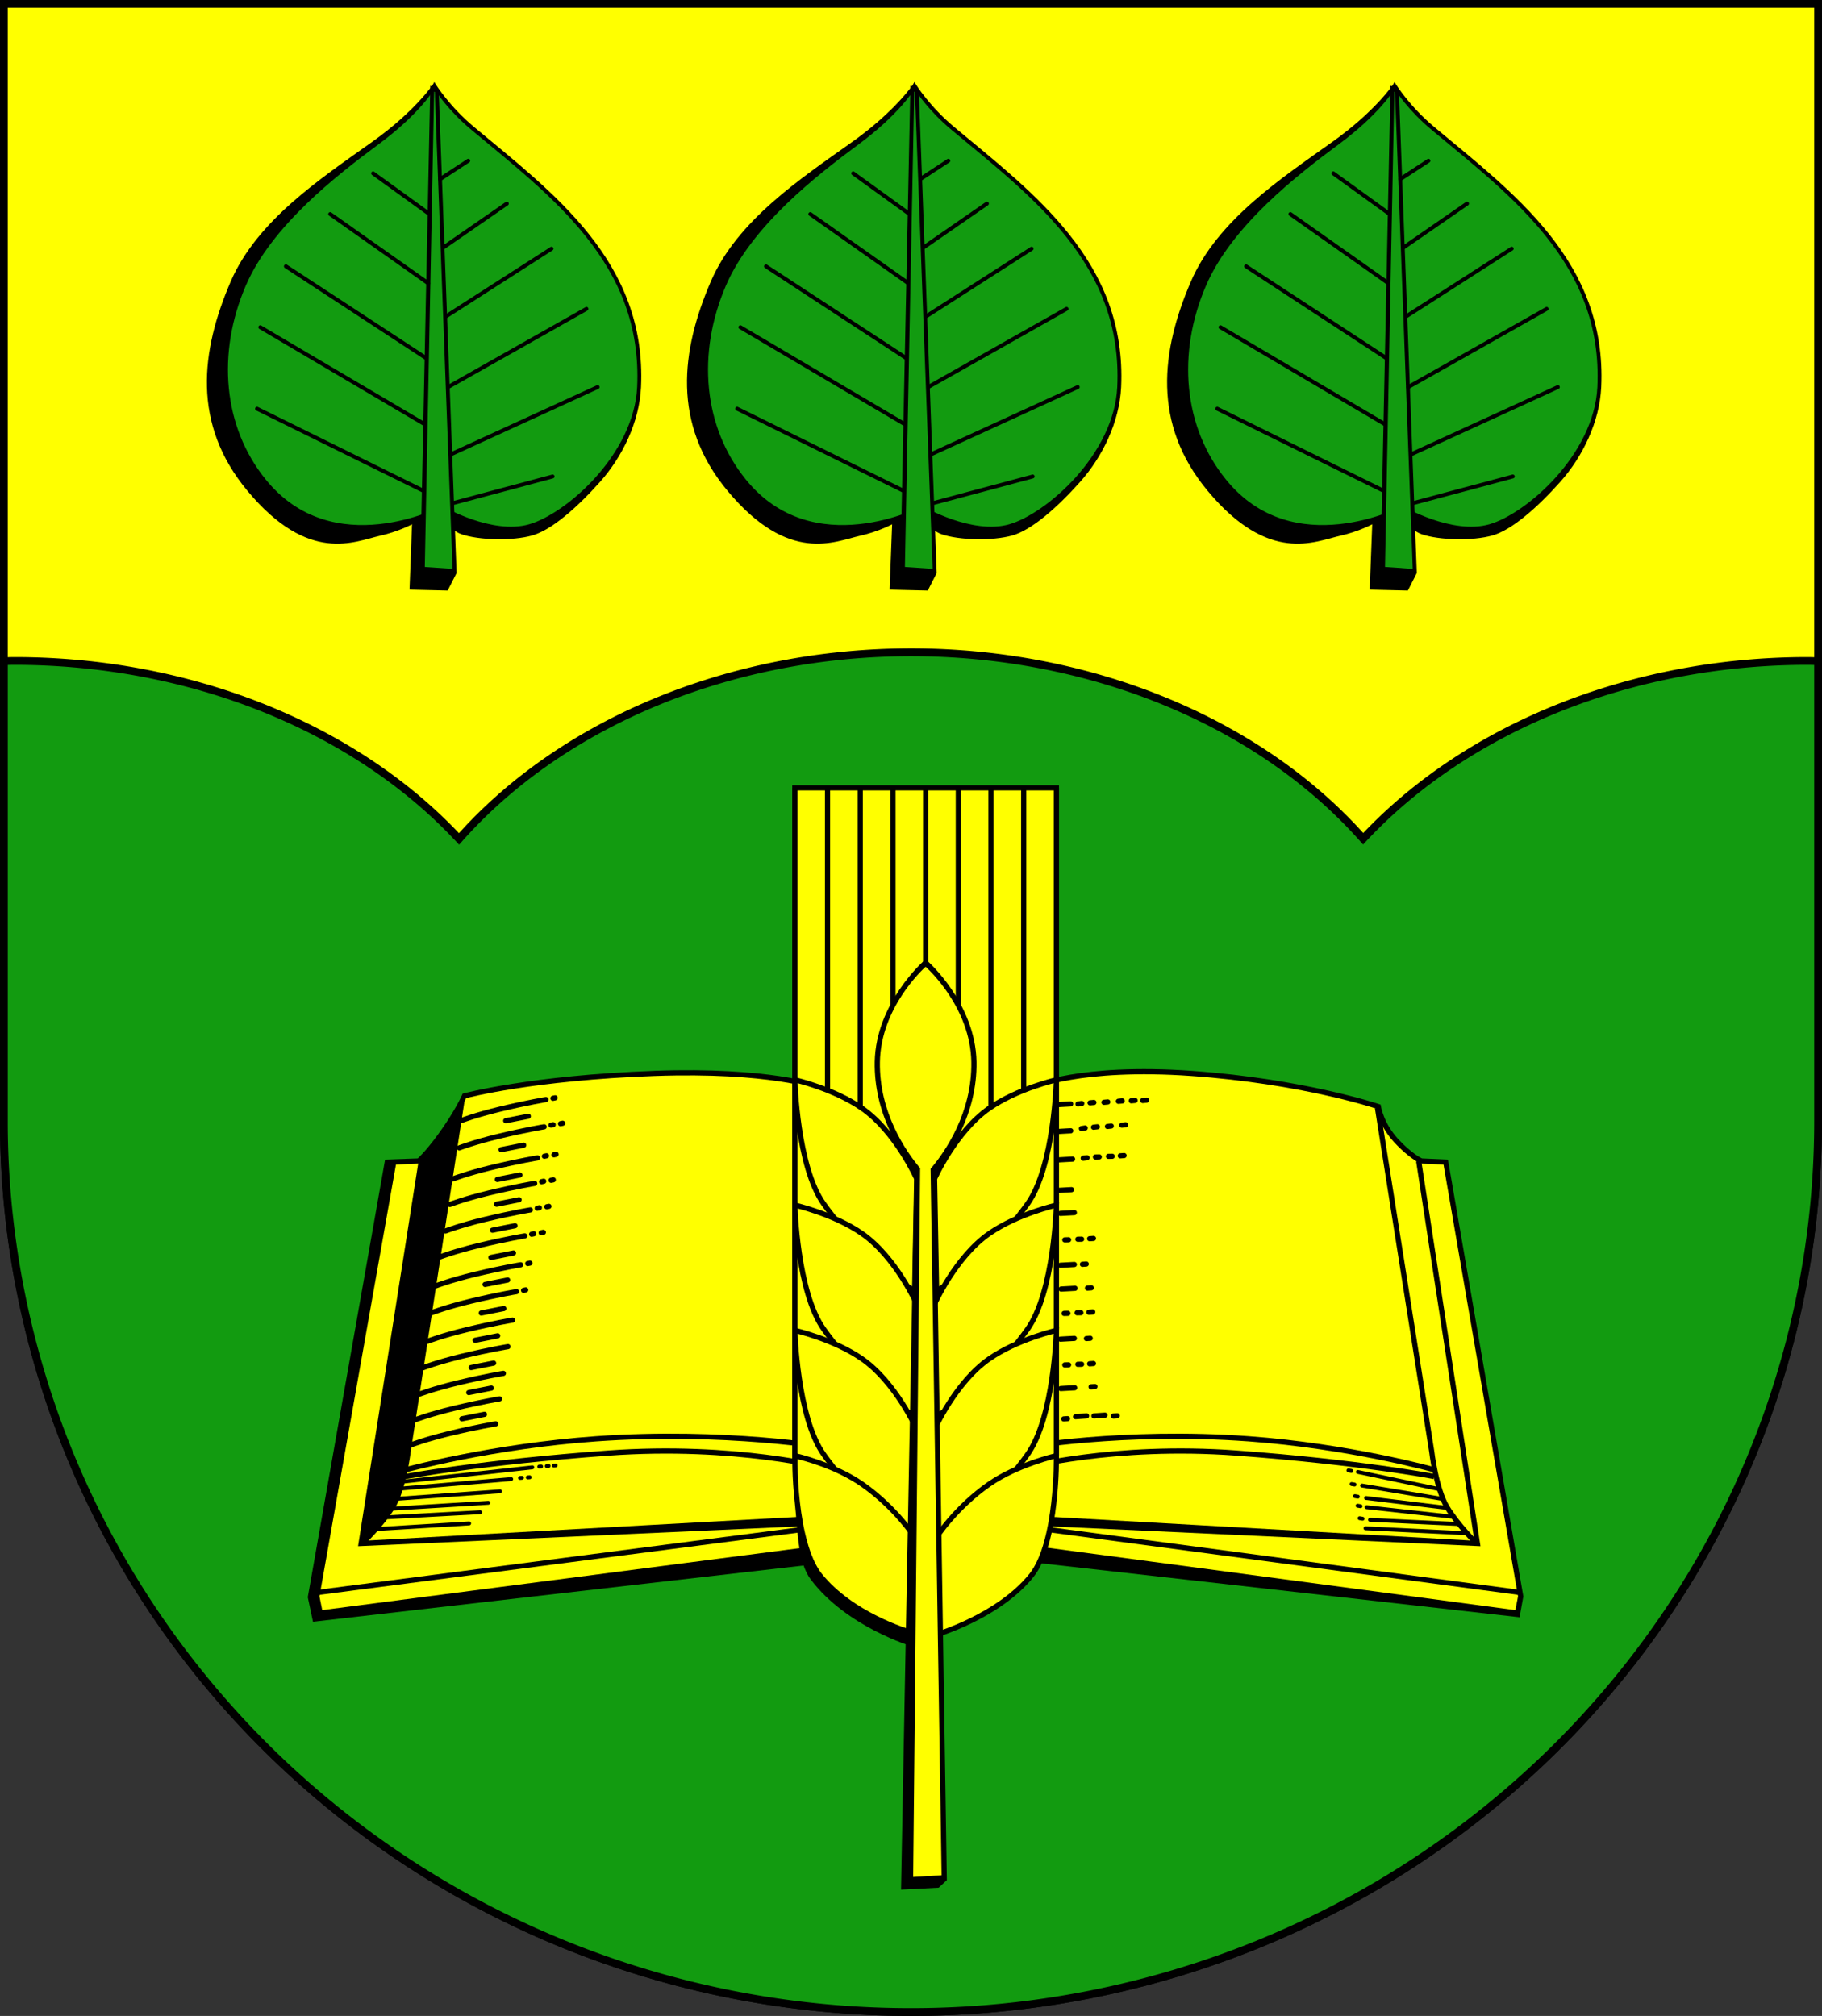 <?xml version="1.0" encoding="UTF-8" standalone="no"?>
<!-- Created with Inkscape (http://www.inkscape.org/) -->

<svg
   width="140.576mm"
   height="155.528mm"
   viewBox="0 0 140.576 155.528"
   version="1.1"
   id="svg8784"
   inkscape:version="1.2.2 (732a01da63, 2022-12-09)"
   sodipodi:docname="Wappen Oersberg2.svg"
   xmlns:inkscape="http://www.inkscape.org/namespaces/inkscape"
   xmlns:sodipodi="http://sodipodi.sourceforge.net/DTD/sodipodi-0.dtd"
   xmlns="http://www.w3.org/2000/svg"
   xmlns:svg="http://www.w3.org/2000/svg">
  <rect x="0" y="0" width="140.576" height="155.528" fill="#333333" stroke="none"/>
  <sodipodi:namedview
     id="namedview8786"
     pagecolor="#ffffff"
     bordercolor="#666666"
     borderopacity="1.0"
     inkscape:showpageshadow="2"
     inkscape:pageopacity="0.0"
     inkscape:pagecheckerboard="0"
     inkscape:deskcolor="#d1d1d1"
     inkscape:document-units="mm"
     showgrid="false"
     inkscape:zoom="0.91061487"
     inkscape:cx="266.30358"
     inkscape:cy="294.85572"
     inkscape:current-layer="layer1" />
  <defs
     id="defs8781" />
  <g
     inkscape:label="Ebene 1"
     inkscape:groupmode="layer"
     id="layer1"
     transform="translate(-533.78,-70.736)">
    <g
       id="g8559"
       transform="translate(495.667,-3.843)">
      <path
         id="path7372"
         style="fill:#ffff00;fill-opacity:1;stroke:#000000;stroke-width:0.6;stroke-linecap:round;stroke-dasharray:none"
         d="m 38.412,74.879 v 86.198 a 69.988,68.73 0 0 0 69.988,68.73 69.988,68.73 0 0 0 69.988,-68.73 V 74.879 Z" />
      <path
         id="path7717"
         style="fill:#129b10;fill-opacity:1;stroke:#000000;stroke-width:0.6;stroke-linecap:round;stroke-dasharray:none"
         d="m 108.401,124.903 c -13.88,0.008 -26.887,5.38 -34.871,14.4 -8.046,-8.637 -20.769,-13.732 -34.294,-13.732 -0.276,0 -0.549,0.012 -0.824,0.017 v 35.489 a 69.988,68.73 0 0 0 69.988,68.73 69.988,68.73 0 0 0 69.988,-68.73 v -35.489 c -0.275,-0.004 -0.548,-0.017 -0.824,-0.017 -13.515,0.002 -26.231,5.091 -34.276,13.719 -7.991,-9.019 -21.005,-14.386 -34.887,-14.387 z" />
      <g
         id="g3502"
         transform="translate(-248.646,-12.352)">
        <g
           id="path1570">
          <path
             style="color:#000000;fill:#ffff00;stroke-width:0.4;-inkscape-stroke:none"
             d="m 349.85,170.801 c 0,0 -3.724,-1.371 -12.588,-1.057 -9.478,0.337 -14.668,1.733 -14.668,1.733 0,0 -0.567,1.314 -1.93,3.165 -0.969,1.316 -1.585,1.86 -1.585,1.86 l -1.941,0.083 -5.937,33.509 0.257,1.279 38.696,-5.023 2.261,-32.602 z"
             id="path3179" />
          <path
             style="color:#000000;fill:#000000;-inkscape-stroke:none"
             d="m 337.256,169.545 c -9.495,0.337 -14.713,1.738 -14.713,1.738 l -0.094,0.025 -0.037,0.088 c 0,0 -0.557,1.289 -1.908,3.125 -0.936,1.271 -1.488,1.757 -1.518,1.783 l -2.516,0.088 -5.964,33.762 0.401,1.893 39.436,-4.52 2.277,-33.849 -2.654,-3.049 -0.047,-0.018 c 0,0 -0.958,-0.351 -3.01,-0.656 -2.052,-0.305 -5.211,-0.57 -9.654,-0.412 z m 0.014,0.398 c 4.421,-0.157 7.556,0.107 9.582,0.408 1.998,0.297 2.864,0.62 2.889,0.629 l 2.471,2.836 -2.244,32.357 -38.348,4.977 -0.213,-1.059 5.902,-33.314 1.852,-0.08 0.053,-0.047 c 0,0 0.636,-0.564 1.613,-1.891 1.33,-1.807 1.855,-3.022 1.891,-3.104 0.095,-0.025 5.18,-1.38 14.553,-1.713 z"
             id="path3181"
             sodipodi:nodetypes="scccsccccccccsssssccccccccscss" />
        </g>
        <path
           style="fill:#000000;stroke:none;stroke-width:0.1;stroke-linecap:round;stroke-dasharray:none"
           d="m 322.297,172.293 c 0,0 -0.954,1.829 -1.544,2.35 -0.59,0.521 -1.485,1.819 -1.485,1.819 l -4.587,29.545 c 0,0 2.419,-2.697 2.531,-2.948 0.111,-0.25 0.779,-2.836 0.973,-3.893 0.195,-1.057 4.111,-26.872 4.111,-26.872 z"
           id="path2956"
           sodipodi:nodetypes="csccssc" />
        <path
           style="color:#000000;fill:#000000;stroke-width:1;-inkscape-stroke:none"
           d="m 319.078,176.353 0.405,0.061 -4.615,29.382 35.229,-1.935 0.06,0.752 -35.771,1.606 z"
           id="path1572"
           sodipodi:nodetypes="ccccccc" />
        <path
           style="fill:none;stroke:#000000;stroke-width:0.4;stroke-dasharray:none"
           d="m 311.288,209.788 38.933,-5.061 v 0"
           id="path1574" />
        <path
           style="fill:none;stroke:#000000;stroke-width:0.4;stroke-dasharray:none"
           d="m 322.387,171.939 -4.134,26.948 c 0,0 -0.343,2.92 -1.227,4.338 -0.885,1.418 -2.283,2.725 -2.283,2.725"
           id="path1576"
           sodipodi:nodetypes="ccsc" />
        <path
           style="fill:none;stroke:#000000;stroke-width:0.4;stroke-dasharray:none"
           d="m 350.737,198.628 c 0,0 -8.006,-1.398 -17.98,-0.694 -8.018,0.566 -14.734,2.399 -14.734,2.399"
           id="path1578"
           sodipodi:nodetypes="csc" />
        <path
           style="fill:none;stroke:#000000;stroke-width:0.4;stroke-dasharray:none"
           d="m 350.611,200.2 c 0,0 -7.116,-1.872 -16.925,-1.164 -9.809,0.708 -15.759,1.829 -15.759,1.829"
           id="path1580"
           sodipodi:nodetypes="csc" />
        <g
           id="g2161">
          <path
             style="fill:#ffff00;stroke:#000000;stroke-width:0.4;stroke-linecap:round;stroke-dasharray:none"
             d="m 322.33,173.387 c 0,0 1.121,-0.434 3.017,-0.89 2.141,-0.514 3.532,-0.737 3.532,-0.737"
             id="path2149"
             sodipodi:nodetypes="csc" />
          <path
             style="fill:#ffff00;stroke:#000000;stroke-width:0.4;stroke-linecap:round;stroke-dasharray:none"
             d="m 329.425,171.662 0.165,-0.034"
             id="path2151" />
        </g>
        <g
           id="g2178">
          <path
             style="fill:#ffff00;stroke:#000000;stroke-width:0.4;stroke-linecap:round;stroke-dasharray:none"
             d="m 322.192,175.491 c 0,0 1.121,-0.434 3.017,-0.89 2.141,-0.514 3.532,-0.737 3.532,-0.737"
             id="path2153"
             sodipodi:nodetypes="csc" />
          <path
             style="fill:#ffff00;stroke:#000000;stroke-width:0.4;stroke-linecap:round;stroke-dasharray:none"
             d="m 329.272,173.734 0.165,-0.034"
             id="path2155" />
          <path
             style="fill:#ffff00;stroke:#000000;stroke-width:0.4;stroke-linecap:round;stroke-dasharray:none"
             d="m 330.009,173.623 0.165,-0.034"
             id="path2157" />
        </g>
        <g
           id="g2167"
           transform="translate(-1.948,12.749)">
          <path
             style="fill:#ffff00;stroke:#000000;stroke-width:0.4;stroke-linecap:round;stroke-dasharray:none"
             d="m 322.33,173.387 c 0,0 1.121,-0.434 3.017,-0.89 2.141,-0.514 3.532,-0.737 3.532,-0.737"
             id="path2163"
             sodipodi:nodetypes="csc" />
          <path
             style="fill:#ffff00;stroke:#000000;stroke-width:0.4;stroke-linecap:round;stroke-dasharray:none"
             d="m 329.425,171.662 0.165,-0.034"
             id="path2165" />
        </g>
        <g
           id="g2173"
           transform="translate(-2.268,14.821)">
          <path
             style="fill:#ffff00;stroke:#000000;stroke-width:0.4;stroke-linecap:round;stroke-dasharray:none"
             d="m 322.33,173.387 c 0,0 1.121,-0.434 3.017,-0.89 2.141,-0.514 3.532,-0.737 3.532,-0.737"
             id="path2169"
             sodipodi:nodetypes="csc" />
          <path
             style="fill:#ffff00;stroke:#000000;stroke-width:0.4;stroke-linecap:round;stroke-dasharray:none"
             d="m 329.425,171.662 0.165,-0.034"
             id="path2171" />
        </g>
        <g
           id="g2186"
           transform="translate(-0.511,2.399)">
          <path
             style="fill:#ffff00;stroke:#000000;stroke-width:0.4;stroke-linecap:round;stroke-dasharray:none"
             d="m 322.192,175.491 c 0,0 1.121,-0.434 3.017,-0.89 2.141,-0.514 3.532,-0.737 3.532,-0.737"
             id="path2180"
             sodipodi:nodetypes="csc" />
          <path
             style="fill:#ffff00;stroke:#000000;stroke-width:0.4;stroke-linecap:round;stroke-dasharray:none"
             d="m 329.272,173.734 0.165,-0.034"
             id="path2182" />
          <path
             style="fill:#ffff00;stroke:#000000;stroke-width:0.4;stroke-linecap:round;stroke-dasharray:none"
             d="m 330.009,173.623 0.165,-0.034"
             id="path2184" />
        </g>
        <g
           id="g2194"
           transform="translate(-0.728,4.365)">
          <path
             style="fill:#ffff00;stroke:#000000;stroke-width:0.4;stroke-linecap:round;stroke-dasharray:none"
             d="m 322.192,175.491 c 0,0 1.121,-0.434 3.017,-0.89 2.141,-0.514 3.532,-0.737 3.532,-0.737"
             id="path2188"
             sodipodi:nodetypes="csc" />
          <path
             style="fill:#ffff00;stroke:#000000;stroke-width:0.4;stroke-linecap:round;stroke-dasharray:none"
             d="m 329.272,173.734 0.165,-0.034"
             id="path2190" />
          <path
             style="fill:#ffff00;stroke:#000000;stroke-width:0.4;stroke-linecap:round;stroke-dasharray:none"
             d="m 330.009,173.623 0.165,-0.034"
             id="path2192" />
        </g>
        <g
           id="g2202"
           transform="translate(-1.062,6.41)">
          <path
             style="fill:#ffff00;stroke:#000000;stroke-width:0.4;stroke-linecap:round;stroke-dasharray:none"
             d="m 322.192,175.491 c 0,0 1.121,-0.434 3.017,-0.89 2.141,-0.514 3.532,-0.737 3.532,-0.737"
             id="path2196"
             sodipodi:nodetypes="csc" />
          <path
             style="fill:#ffff00;stroke:#000000;stroke-width:0.4;stroke-linecap:round;stroke-dasharray:none"
             d="m 329.272,173.734 0.165,-0.034"
             id="path2198" />
          <path
             style="fill:#ffff00;stroke:#000000;stroke-width:0.4;stroke-linecap:round;stroke-dasharray:none"
             d="m 330.009,173.623 0.165,-0.034"
             id="path2200" />
        </g>
        <g
           id="g2210"
           transform="translate(-1.494,8.416)">
          <path
             style="fill:#ffff00;stroke:#000000;stroke-width:0.4;stroke-linecap:round;stroke-dasharray:none"
             d="m 322.192,175.491 c 0,0 1.121,-0.434 3.017,-0.89 2.141,-0.514 3.532,-0.737 3.532,-0.737"
             id="path2204"
             sodipodi:nodetypes="csc" />
          <path
             style="fill:#ffff00;stroke:#000000;stroke-width:0.4;stroke-linecap:round;stroke-dasharray:none"
             d="m 329.272,173.734 0.165,-0.034"
             id="path2206" />
          <path
             style="fill:#ffff00;stroke:#000000;stroke-width:0.4;stroke-linecap:round;stroke-dasharray:none"
             d="m 330.009,173.623 0.165,-0.034"
             id="path2208" />
        </g>
        <path
           style="fill:#ffff00;stroke:#000000;stroke-width:0.4;stroke-linecap:round;stroke-dasharray:none"
           d="m 319.756,190.405 c 0,0 1.121,-0.434 3.017,-0.89 2.141,-0.514 3.532,-0.737 3.532,-0.737"
           id="path2212"
           sodipodi:nodetypes="csc" />
        <path
           style="fill:#ffff00;stroke:#000000;stroke-width:0.4;stroke-linecap:round;stroke-dasharray:none"
           d="m 319.402,192.45 c 0,0 1.121,-0.434 3.017,-0.89 2.141,-0.514 3.532,-0.737 3.532,-0.737"
           id="path2220"
           sodipodi:nodetypes="csc" />
        <path
           style="fill:#ffff00;stroke:#000000;stroke-width:0.4;stroke-linecap:round;stroke-dasharray:none"
           d="m 319.048,194.514 c 0,0 1.121,-0.434 3.017,-0.89 2.141,-0.514 3.532,-0.737 3.532,-0.737"
           id="path2222"
           sodipodi:nodetypes="csc" />
        <path
           style="fill:#ffff00;stroke:#000000;stroke-width:0.4;stroke-linecap:round;stroke-dasharray:none"
           d="m 318.753,196.481 c 0,0 1.121,-0.434 3.017,-0.89 2.141,-0.514 3.532,-0.737 3.532,-0.737"
           id="path2224"
           sodipodi:nodetypes="csc" />
        <path
           style="fill:#ffff00;stroke:#000000;stroke-width:0.4;stroke-linecap:round;stroke-dasharray:none"
           d="m 318.458,198.408 c 0,0 1.121,-0.434 3.017,-0.89 2.141,-0.514 3.532,-0.737 3.532,-0.737"
           id="path2226"
           sodipodi:nodetypes="csc" />
        <path
           style="fill:#ffff00;stroke:#000000;stroke-width:0.4;stroke-linecap:round;stroke-dasharray:none"
           d="m 325.778,173.394 1.74,-0.344"
           id="path2228" />
        <path
           style="fill:#ffff00;stroke:#000000;stroke-width:0.4;stroke-linecap:round;stroke-dasharray:none"
           d="m 325.424,175.626 1.74,-0.344"
           id="path2230" />
        <path
           style="fill:#ffff00;stroke:#000000;stroke-width:0.4;stroke-linecap:round;stroke-dasharray:none"
           d="m 325.129,177.927 1.74,-0.344"
           id="path2232" />
        <path
           style="fill:#ffff00;stroke:#000000;stroke-width:0.4;stroke-linecap:round;stroke-dasharray:none"
           d="m 325.07,179.834 1.74,-0.344"
           id="path2234" />
        <path
           style="fill:#ffff00;stroke:#000000;stroke-width:0.4;stroke-linecap:round;stroke-dasharray:none"
           d="m 324.755,181.84 1.74,-0.344"
           id="path2236" />
        <path
           style="fill:#ffff00;stroke:#000000;stroke-width:0.4;stroke-linecap:round;stroke-dasharray:none"
           d="m 324.637,183.944 1.74,-0.344"
           id="path2377" />
        <path
           style="fill:#ffff00;stroke:#000000;stroke-width:0.4;stroke-linecap:round;stroke-dasharray:none"
           d="m 324.185,186.028 1.74,-0.344"
           id="path2379" />
        <path
           style="fill:#ffff00;stroke:#000000;stroke-width:0.4;stroke-linecap:round;stroke-dasharray:none"
           d="m 323.89,188.23 1.74,-0.344"
           id="path2381" />
        <path
           style="fill:#ffff00;stroke:#000000;stroke-width:0.4;stroke-linecap:round;stroke-dasharray:none"
           d="m 323.418,190.334 1.74,-0.344"
           id="path2383" />
        <path
           style="fill:#ffff00;stroke:#000000;stroke-width:0.4;stroke-linecap:round;stroke-dasharray:none"
           d="m 323.104,192.438 1.74,-0.344"
           id="path2385" />
        <path
           style="fill:#ffff00;stroke:#000000;stroke-width:0.4;stroke-linecap:round;stroke-dasharray:none"
           d="m 322.927,194.366 1.74,-0.344"
           id="path2387" />
        <path
           style="fill:#ffff00;stroke:#000000;stroke-width:0.4;stroke-linecap:round;stroke-dasharray:none"
           d="m 322.396,196.391 1.74,-0.344"
           id="path2389" />
        <path
           style="fill:#ffff00;stroke:#000000;stroke-width:0.3;stroke-linecap:round;stroke-dasharray:none"
           d="m 317.863,201.238 9.97,-1.101"
           id="path2391" />
        <path
           style="fill:#ffff00;stroke:#000000;stroke-width:0.3;stroke-linecap:round;stroke-dasharray:none"
           d="m 317.745,201.769 8.455,-0.728"
           id="path2393" />
        <path
           style="fill:#ffff00;stroke:#000000;stroke-width:0.3;stroke-linecap:round;stroke-dasharray:none"
           d="m 317.49,202.555 7.846,-0.57"
           id="path2395" />
        <path
           style="fill:#ffff00;stroke:#000000;stroke-width:0.3;stroke-linecap:round;stroke-dasharray:none"
           d="m 317.057,203.322 7.374,-0.452"
           id="path2397" />
        <path
           style="fill:#ffff00;stroke:#000000;stroke-width:0.3;stroke-linecap:round;stroke-dasharray:none"
           d="m 316.605,203.991 7.197,-0.393"
           id="path2399" />
        <path
           style="fill:#ffff00;stroke:#000000;stroke-width:0.3;stroke-linecap:round;stroke-dasharray:none"
           d="m 315.838,204.895 7.118,-0.433"
           id="path2401" />
        <path
           style="fill:#ffff00;stroke:#000000;stroke-width:0.3;stroke-linecap:round;stroke-dasharray:none"
           d="m 328.364,200.078 c 0.147,-0.01 0.147,-0.01 0.147,-0.01"
           id="path2403" />
        <path
           style="fill:#ffff00;stroke:#000000;stroke-width:0.3;stroke-linecap:round;stroke-dasharray:none"
           d="m 328.944,200.038 c 0.147,-0.01 0.147,-0.01 0.147,-0.01"
           id="path2405" />
        <path
           style="fill:#ffff00;stroke:#000000;stroke-width:0.3;stroke-linecap:round;stroke-dasharray:none"
           d="m 329.484,199.999 c 0.147,-0.01 0.147,-0.01 0.147,-0.01"
           id="path2407" />
        <path
           style="fill:#ffff00;stroke:#000000;stroke-width:0.3;stroke-linecap:round;stroke-dasharray:none"
           d="m 326.879,200.953 c 0.147,-0.01 0.147,-0.01 0.147,-0.01"
           id="path2409" />
        <path
           style="fill:#ffff00;stroke:#000000;stroke-width:0.3;stroke-linecap:round;stroke-dasharray:none"
           d="m 327.479,200.913 c 0.147,-0.01 0.147,-0.01 0.147,-0.01"
           id="path2411" />
        <g
           id="g2147">
          <g
             id="g1568">
            <g
               id="path1422">
              <path
                 style="color:#000000;fill:#ffff00;stroke-width:0.4;-inkscape-stroke:none"
                 d="m 366.434,170.801 c 0,0 3.643,-1.669 12.264,-1.057 8.621,0.612 14.405,2.558 14.405,2.558 0,0 0.207,1.353 1.363,2.614 1.09,1.19 1.947,1.585 1.947,1.585 l 1.891,0.083 5.784,33.509 -0.25,1.279 -37.699,-5.023 -2.202,-32.602 z"
                 id="path3185" />
              <path
                 style="color:#000000;fill:#000000;-inkscape-stroke:none"
                 d="m 373.135,169.451 c -1.562,0.071 -2.833,0.223 -3.836,0.395 -2.005,0.344 -2.947,0.773 -2.947,0.773 l -0.041,0.018 -0.029,0.035 -2.551,3.008 2.071,33.714 38.198,4.308 0.292,-1.605 -5.818,-33.703 -1.998,-0.09 c -0.018,-0.008 -0.804,-0.367 -1.861,-1.521 -1.115,-1.217 -1.312,-2.51 -1.312,-2.51 l -0.019,-0.119 -0.115,-0.039 c 0,0 -5.809,-1.955 -14.453,-2.568 -2.163,-0.153 -4.016,-0.165 -5.578,-0.094 z m 0.019,0.4 c 1.546,-0.07 3.382,-0.061 5.529,0.092 8.495,0.603 14.127,2.478 14.262,2.523 0.035,0.194 0.27,1.38 1.373,2.584 1.111,1.212 2.01,1.633 2.01,1.633 l 0.035,0.016 1.77,0.078 5.75,33.314 -0.207,1.059 -37.35,-4.977 -2.186,-32.357 2.408,-2.842 c 0.019,-0.009 0.868,-0.4 2.818,-0.734 0.986,-0.169 2.241,-0.319 3.787,-0.389 z"
                 id="path3187"
                 sodipodi:nodetypes="sscccccccccscccssscccsccccccccscc" />
            </g>
            <path
               style="color:#000000;fill:#000000;-inkscape-stroke:none"
               d="m 396.414,176.471 -0.395,0.061 4.496,29.264 -34.322,-1.935 -0.059,0.752 34.85,1.606 z"
               id="path1473"
               sodipodi:nodetypes="ccccccc" />
            <path
               style="fill:none;stroke:#000000;stroke-width:0.4;stroke-dasharray:none"
               d="m 404.004,209.788 -37.931,-5.061 v 0"
               id="path1479" />
            <path
               style="fill:none;stroke:#000000;stroke-width:0.4;stroke-dasharray:none"
               d="m 393.037,172.411 4.181,26.476 c 0,0 0.334,2.92 1.196,4.338 0.862,1.418 2.225,2.725 2.225,2.725"
               id="path1518" />
            <path
               style="fill:none;stroke:#000000;stroke-width:0.4;stroke-dasharray:none"
               d="m 365.571,198.628 c 0,0 7.8,-1.398 17.517,-0.694 7.812,0.566 14.354,2.399 14.354,2.399"
               id="path1558"
               sodipodi:nodetypes="csc" />
            <path
               style="fill:none;stroke:#000000;stroke-width:0.4;stroke-dasharray:none"
               d="m 365.693,200.2 c 0,0 6.933,-1.872 16.49,-1.164 9.557,0.708 15.22,1.809 15.22,1.809"
               id="path1560"
               sodipodi:nodetypes="csc" />
          </g>
          <path
             style="fill:none;stroke:#000000;stroke-width:0.4;stroke-linecap:round;stroke-dasharray:none"
             d="m 368.3,174.23 1.072,-0.059"
             id="path1632" />
          <path
             style="fill:none;stroke:#000000;stroke-width:0.4;stroke-linecap:round;stroke-dasharray:none"
             d="m 370.198,173.999 0.29,-0.044"
             id="path1742" />
          <path
             style="fill:none;stroke:#000000;stroke-width:0.4;stroke-linecap:round;stroke-dasharray:none"
             d="m 371.131,173.895 0.292,-0.032"
             id="path1744" />
          <path
             style="fill:none;stroke:#000000;stroke-width:0.4;stroke-linecap:round;stroke-dasharray:none"
             d="m 372.203,173.836 0.292,-0.032"
             id="path1746" />
          <path
             style="fill:none;stroke:#000000;stroke-width:0.4;stroke-linecap:round;stroke-dasharray:none"
             d="m 373.314,173.737 0.292,-0.032"
             id="path1748" />
          <path
             style="fill:none;stroke:#000000;stroke-width:0.4;stroke-linecap:round;stroke-dasharray:none"
             d="m 368.291,172.155 1.072,-0.059"
             id="path1750" />
          <path
             style="fill:none;stroke:#000000;stroke-width:0.4;stroke-linecap:round;stroke-dasharray:none"
             d="m 369.93,172.102 0.291,-0.039"
             id="path1752" />
          <path
             style="fill:none;stroke:#000000;stroke-width:0.4;stroke-linecap:round;stroke-dasharray:none"
             d="m 370.865,172.013 0.292,-0.027"
             id="path1754" />
          <path
             style="fill:none;stroke:#000000;stroke-width:0.4;stroke-linecap:round;stroke-dasharray:none"
             d="m 371.938,171.973 0.292,-0.027"
             id="path1756" />
          <path
             style="fill:none;stroke:#000000;stroke-width:0.4;stroke-linecap:round;stroke-dasharray:none"
             d="m 373.05,171.893 0.292,-0.027"
             id="path1758" />
          <path
             style="fill:none;stroke:#000000;stroke-width:0.4;stroke-linecap:round;stroke-dasharray:none"
             d="m 374.043,171.854 0.292,-0.027"
             id="path1760" />
          <path
             style="fill:none;stroke:#000000;stroke-width:0.4;stroke-linecap:round;stroke-dasharray:none"
             d="m 374.928,171.834 0.292,-0.027"
             id="path1762" />
          <path
             style="fill:none;stroke:#000000;stroke-width:0.4;stroke-linecap:round;stroke-dasharray:none"
             d="m 368.438,176.413 1.072,-0.059"
             id="path1824" />
          <path
             style="fill:none;stroke:#000000;stroke-width:0.4;stroke-linecap:round;stroke-dasharray:none"
             d="m 370.335,176.284 0.292,-0.032"
             id="path1826" />
          <path
             style="fill:none;stroke:#000000;stroke-width:0.4;stroke-linecap:round;stroke-dasharray:none"
             d="m 371.278,176.192 0.293,-0.007"
             id="path1828" />
          <path
             style="fill:none;stroke:#000000;stroke-width:0.4;stroke-linecap:round;stroke-dasharray:none"
             d="m 372.281,176.142 0.293,-0.005"
             id="path1830" />
          <path
             style="fill:none;stroke:#000000;stroke-width:0.4;stroke-linecap:round;stroke-dasharray:none"
             d="m 373.195,176.101 0.293,-0.021"
             id="path1832" />
          <path
             style="fill:none;stroke:#000000;stroke-width:0.4;stroke-linecap:round;stroke-dasharray:none"
             d="m 368.359,178.772 1.072,-0.059"
             id="path1834" />
          <path
             style="fill:none;stroke:#000000;stroke-width:0.4;stroke-linecap:round;stroke-dasharray:none"
             d="m 368.576,180.542 1.072,-0.059"
             id="path1836" />
          <path
             style="fill:none;stroke:#000000;stroke-width:0.4;stroke-linecap:round;stroke-dasharray:none"
             d="m 368.914,182.588 0.293,-0.007"
             id="path1838" />
          <path
             style="fill:none;stroke:#000000;stroke-width:0.4;stroke-linecap:round;stroke-dasharray:none"
             d="m 369.917,182.538 0.293,-0.005"
             id="path1840" />
          <path
             style="fill:none;stroke:#000000;stroke-width:0.4;stroke-linecap:round;stroke-dasharray:none"
             d="m 370.832,182.497 0.293,-0.021"
             id="path1842" />
          <path
             style="fill:none;stroke:#000000;stroke-width:0.4;stroke-linecap:round;stroke-dasharray:none"
             d="m 368.576,184.546 1.072,-0.059"
             id="path1844" />
          <path
             style="fill:none;stroke:#000000;stroke-width:0.4;stroke-linecap:round;stroke-dasharray:none"
             d="m 368.631,186.382 1.072,-0.059"
             id="path1846" />
          <path
             style="fill:none;stroke:#000000;stroke-width:0.4;stroke-linecap:round;stroke-dasharray:none"
             d="m 368.576,190.247 1.072,-0.059"
             id="path1848" />
          <path
             style="fill:none;stroke:#000000;stroke-width:0.4;stroke-linecap:round;stroke-dasharray:none"
             d="m 368.604,194.057 1.072,-0.059"
             id="path1850" />
          <path
             style="fill:none;stroke:#000000;stroke-width:0.4;stroke-linecap:round;stroke-dasharray:none"
             d="m 368.859,188.261 0.293,-0.007"
             id="path1852" />
          <path
             style="fill:none;stroke:#000000;stroke-width:0.4;stroke-linecap:round;stroke-dasharray:none"
             d="m 369.861,188.211 0.293,-0.005"
             id="path1854" />
          <path
             style="fill:none;stroke:#000000;stroke-width:0.4;stroke-linecap:round;stroke-dasharray:none"
             d="m 370.776,188.17 0.293,-0.021"
             id="path1856" />
          <path
             style="fill:none;stroke:#000000;stroke-width:0.4;stroke-linecap:round;stroke-dasharray:none"
             d="m 368.914,192.238 0.293,-0.007"
             id="path1858" />
          <path
             style="fill:none;stroke:#000000;stroke-width:0.4;stroke-linecap:round;stroke-dasharray:none"
             d="m 369.917,192.188 0.293,-0.005"
             id="path1860" />
          <path
             style="fill:none;stroke:#000000;stroke-width:0.4;stroke-linecap:round;stroke-dasharray:none"
             d="m 370.832,192.146 0.293,-0.021"
             id="path1862" />
          <path
             style="fill:none;stroke:#000000;stroke-width:0.4;stroke-linecap:round;stroke-dasharray:none"
             d="m 368.829,196.401 0.293,-0.021"
             id="path1864" />
          <path
             style="fill:none;stroke:#000000;stroke-width:0.4;stroke-linecap:round;stroke-dasharray:none"
             d="m 372.667,196.179 0.293,-0.021"
             id="path1866" />
          <path
             style="fill:none;stroke:#000000;stroke-width:0.4;stroke-linecap:round;stroke-dasharray:none"
             d="m 370.943,193.926 0.293,-0.021"
             id="path1868" />
          <path
             style="fill:none;stroke:#000000;stroke-width:0.4;stroke-linecap:round;stroke-dasharray:none"
             d="m 370.581,190.2 0.293,-0.021"
             id="path1870" />
          <path
             style="fill:none;stroke:#000000;stroke-width:0.4;stroke-linecap:round;stroke-dasharray:none"
             d="m 370.665,186.307 0.293,-0.021"
             id="path1872" />
          <path
             style="fill:none;stroke:#000000;stroke-width:0.4;stroke-linecap:round;stroke-dasharray:none"
             d="m 370.276,184.471 0.293,-0.021"
             id="path1874" />
          <path
             style="fill:none;stroke:#000000;stroke-width:0.4;stroke-linecap:round;stroke-dasharray:none"
             d="m 369.744,196.226 0.849,-0.059"
             id="path1876" />
          <path
             style="fill:none;stroke:#000000;stroke-width:0.4;stroke-linecap:round;stroke-dasharray:none"
             d="m 371.162,196.17 0.849,-0.059"
             id="path1878" />
          <path
             style="fill:none;stroke:#000000;stroke-width:0.3;stroke-linecap:round;stroke-dasharray:none"
             d="m 391.523,200.491 6.135,1.298"
             id="path1968" />
          <path
             style="fill:none;stroke:#000000;stroke-width:0.3;stroke-linecap:round;stroke-dasharray:none"
             d="m 391.851,201.543 6.104,1.015"
             id="path1970" />
          <path
             style="fill:none;stroke:#000000;stroke-width:0.3;stroke-linecap:round;stroke-dasharray:none"
             d="m 392.157,202.502 6.132,0.751"
             id="path1972" />
          <path
             style="fill:none;stroke:#000000;stroke-width:0.3;stroke-linecap:round;stroke-dasharray:none"
             d="m 392.199,203.212 6.521,0.723"
             id="path1974" />
          <path
             style="fill:none;stroke:#000000;stroke-width:0.3;stroke-linecap:round;stroke-dasharray:none"
             d="m 392.463,204.185 6.757,0.32"
             id="path1976" />
          <path
             style="fill:none;stroke:#000000;stroke-width:0.3;stroke-linecap:round;stroke-dasharray:none"
             d="m 392.115,204.838 7.647,0.375"
             id="path1978" />
          <path
             style="fill:none;stroke:#000000;stroke-width:0.3;stroke-linecap:round;stroke-dasharray:none"
             d="m 390.796,200.373 c 0.226,0.039 0.226,0.039 0.226,0.039"
             id="path1980" />
          <path
             style="fill:none;stroke:#000000;stroke-width:0.3;stroke-linecap:round;stroke-dasharray:none"
             d="m 391.041,201.425 c 0.226,0.039 0.226,0.039 0.226,0.039"
             id="path1982" />
          <path
             style="fill:none;stroke:#000000;stroke-width:0.3;stroke-linecap:round;stroke-dasharray:none"
             d="m 391.297,202.359 c 0.226,0.039 0.226,0.039 0.226,0.039"
             id="path1984" />
          <path
             style="fill:none;stroke:#000000;stroke-width:0.3;stroke-linecap:round;stroke-dasharray:none"
             d="m 391.504,203.096 c 0.226,0.039 0.226,0.039 0.226,0.039"
             id="path1986" />
          <path
             style="fill:none;stroke:#000000;stroke-width:0.3;stroke-linecap:round;stroke-dasharray:none"
             d="m 391.661,204.06 c 0.226,0.039 0.226,0.039 0.226,0.039"
             id="path1988" />
        </g>
        <g
           id="g1184">
          <path
             style="fill:#ffff00;stroke:#000000;stroke-width:0.4;stroke-dasharray:none"
             d="m 358.175,209.093 -10.09,-9.665 v -51.714 h 20.18 v 51.519 z"
             id="path1157" />
          <g
             id="g1098">
            <path
               style="fill:#ffff00;stroke:#000000;stroke-width:0.4;stroke-dasharray:none"
               d="m 357.485,177.867 c 0,0 -1.612,-3.618 -4.208,-5.427 -2.179,-1.519 -5.191,-2.202 -5.191,-2.202 0,0 0.166,6.717 2.242,9.596 3.419,4.743 7,6.686 7,6.686 z"
               id="path1081"
               sodipodi:nodetypes="cscscc" />
            <path
               style="fill:#ffff00;stroke:#000000;stroke-width:0.4;stroke-dasharray:none"
               d="m 357.485,187.533 c 0,0 -1.612,-3.618 -4.208,-5.427 -2.179,-1.519 -5.191,-2.202 -5.191,-2.202 0,0 0.166,6.717 2.242,9.596 3.419,4.743 7,6.686 7,6.686 z"
               id="path1079"
               sodipodi:nodetypes="cscscc" />
            <path
               style="fill:#ffff00;stroke:#000000;stroke-width:0.4;stroke-dasharray:none"
               d="m 357.485,197.199 c 0,0 -1.612,-3.618 -4.208,-5.427 -2.179,-1.519 -5.191,-2.202 -5.191,-2.202 0,0 0.166,6.717 2.242,9.596 3.419,4.743 7,6.686 7,6.686 z"
               id="path1077"
               sodipodi:nodetypes="cscscc" />
            <g
               id="path975">
              <path
                 style="color:#000000;fill:#ffff00;stroke-width:0.4;-inkscape-stroke:none"
                 d="m 357.367,205.564 c 0,0 -1.494,-2.32 -4.09,-4.129 -2.179,-1.519 -5.191,-2.202 -5.191,-2.202 0,0 -0.115,6.697 1.927,9.242 2.556,3.186 7.433,4.601 7.433,4.601 z"
                 id="path1220" />
              <path
                 style="color:#000000;fill:#000000;-inkscape-stroke:none"
                 d="m 347.891,198.982 -0.004,0.246 c 0,0 -0.029,1.687 0.199,3.693 0.228,2.007 0.19,4.479 1.221,5.855 2.755,3.677 7.848,5.187 7.848,5.187 l 0.494,-0.621 -0.082,-7.838 -0.031,-0.049 c 0,0 -1.511,-2.349 -4.143,-4.184 -2.227,-1.552 -5.262,-2.234 -5.262,-2.234 z m 0.41,0.523 c 0.389,0.094 2.887,0.718 4.861,2.094 2.522,1.758 3.964,3.969 4.006,4.033 l 0.035,7.088 c -0.422,-0.129 -4.655,-1.407 -7.033,-4.371 -0.966,-1.204 -1.463,-3.495 -1.688,-5.473 -0.208,-1.832 -0.184,-3.15 -0.182,-3.371 z"
                 id="path1222"
                 sodipodi:nodetypes="ccssccccsccssccssss" />
            </g>
          </g>
          <g
             id="g1108"
             inkscape:transform-center-x="-5.3898145"
             inkscape:transform-center-y="-31.076205"
             transform="matrix(-1,0,0,1,716.35,0)">
            <path
               style="fill:#ffff00;stroke:#000000;stroke-width:0.4;stroke-dasharray:none"
               d="m 357.485,177.867 c 0,0 -1.612,-3.618 -4.208,-5.427 -2.179,-1.519 -5.191,-2.202 -5.191,-2.202 0,0 0.166,6.717 2.242,9.596 3.419,4.743 7,6.686 7,6.686 z"
               id="path1100"
               sodipodi:nodetypes="cscscc" />
            <path
               style="fill:#ffff00;stroke:#000000;stroke-width:0.4;stroke-dasharray:none"
               d="m 357.485,187.533 c 0,0 -1.612,-3.618 -4.208,-5.427 -2.179,-1.519 -5.191,-2.202 -5.191,-2.202 0,0 0.166,6.717 2.242,9.596 3.419,4.743 7,6.686 7,6.686 z"
               id="path1102"
               sodipodi:nodetypes="cscscc" />
            <path
               style="fill:#ffff00;stroke:#000000;stroke-width:0.4;stroke-dasharray:none"
               d="m 357.485,197.199 c 0,0 -1.612,-3.618 -4.208,-5.427 -2.179,-1.519 -5.191,-2.202 -5.191,-2.202 0,0 0.166,6.717 2.242,9.596 3.419,4.743 7,6.686 7,6.686 z"
               id="path1104"
               sodipodi:nodetypes="cscscc" />
            <path
               style="fill:#ffff00;stroke:#000000;stroke-width:0.4;stroke-dasharray:none"
               d="m 357.367,205.564 c 0,0 -1.494,-2.32 -4.09,-4.129 -2.179,-1.519 -5.191,-2.202 -5.191,-2.202 0,0 -0.115,6.697 1.927,9.242 2.556,3.186 7.433,4.601 7.433,4.601 z"
               id="path1106"
               sodipodi:nodetypes="cscscc" />
          </g>
          <g
             id="path1166">
            <path
               style="color:#000000;fill:#ffff00;stroke-width:0.4;-inkscape-stroke:none"
               d="m 358.175,161.209 c 0,0 -3.648,3.216 -3.726,7.644 -0.07,3.959 2.029,6.991 3.107,8.282 l -0.542,54.817 2.596,-0.158 -0.851,-54.615 c 1.066,-1.266 3.214,-4.322 3.143,-8.326 -0.078,-4.428 -3.726,-7.644 -3.726,-7.644 z"
               id="path1214" />
            <path
               style="color:#000000;fill:#000000;-inkscape-stroke:none"
               d="m 358.176,160.943 -0.133,0.115 c 0,0 -3.715,3.255 -3.795,7.791 -0.07,3.985 1.968,7.022 3.073,8.358 l -1.042,55.509 2.903,-0.151 0.63,-0.583 -0.854,-54.748 c 1.095,-1.312 3.214,-4.355 3.143,-8.385 -0.08,-4.536 -3.795,-7.791 -3.795,-7.791 z m 0,0.572 c 0.245,0.222 3.452,3.181 3.525,7.342 0.07,3.931 -2.047,6.948 -3.096,8.193 l -0.049,0.057 0.85,54.5 -2.191,0.133 0.536,-54.671 -0.042,-0.061 c -1.061,-1.271 -3.129,-4.264 -3.061,-8.15 0.074,-4.162 3.284,-7.121 3.527,-7.342 z"
               id="path1216"
               sodipodi:nodetypes="ccscccccsccssccccccsss" />
          </g>
          <path
             style="fill:#ffff00;stroke:#000000;stroke-width:0.4;stroke-dasharray:none"
             d="m 348.085,147.713 v 51.519"
             id="path1251" />
          <path
             style="fill:#ffff00;stroke:#000000;stroke-width:0.4;stroke-dasharray:none"
             d="m 368.265,147.713 v 51.519"
             id="path1253"
             inkscape:transform-center-x="-10.090031"
             inkscape:transform-center-y="29.731462" />
          <path
             style="fill:#ffff00;stroke:#000000;stroke-width:0.4;stroke-dasharray:none"
             d="m 350.608,147.713 v 23.334"
             id="path864" />
          <path
             style="fill:#ffff00;stroke:#000000;stroke-width:0.4;stroke-dasharray:none"
             d="m 353.13,147.713 v 24.626"
             id="path866" />
          <path
             style="fill:#ffff00;stroke:#000000;stroke-width:0.4;stroke-dasharray:none"
             d="M 355.653,147.713 V 164.444"
             id="path868" />
          <path
             style="fill:#ffff00;stroke:#000000;stroke-width:0.4;stroke-dasharray:none"
             d="m 358.175,147.713 v 13.627"
             id="path870" />
          <path
             style="fill:#ffff00;stroke:#000000;stroke-width:0.4;stroke-dasharray:none"
             d="m 360.698,147.713 v 16.793"
             id="path872" />
          <path
             style="fill:#ffff00;stroke:#000000;stroke-width:0.4;stroke-dasharray:none"
             d="m 363.22,147.713 v 24.557"
             id="path874" />
          <path
             style="fill:#ffff00;stroke:#000000;stroke-width:0.4;stroke-dasharray:none"
             d="m 365.743,147.713 v 23.362"
             id="path876" />
        </g>
      </g>
      <g
         id="g7318"
         transform="translate(-0.007,-0.229)">
        <g
           id="g7190">
          <g
             id="path3667">
            <path
               style="color:#000000;fill:#129b10;stroke-width:0.3;stroke-linecap:round;-inkscape-stroke:none"
               d="m 109.288,114.015 c 0,0 3.782,2.225 6.73,1.39 2.948,-0.834 8.21,-5.476 8.454,-10.734 0.445,-9.608 -6.699,-14.838 -12.848,-19.967 -1.881,-1.569 -2.948,-3.281 -2.948,-3.281 0,0 -1.168,2.002 -4.394,4.394 -3.226,2.392 -8.275,6.288 -10.289,10.957 -2.28,5.284 -1.77,11.03 1.557,15.128 5.284,6.507 13.737,2.113 13.737,2.113 z"
               id="path6986" />
            <path
               style="color:#000000;fill:#000000;stroke-linecap:round;-inkscape-stroke:none"
               d="m 108.672,81.133 -0.125,0.215 c 0,0 -1.381,2.059 -4.632,4.377 -3.979,2.838 -8.911,6.071 -10.95,10.795 -2.299,5.327 -3.028,10.986 1.3,16.171 4.724,5.66 8.25,3.893 10.229,3.447 2.683,-0.604 4.474,-2.144 4.576,-2.197 0.061,0.035 0.419,1.644 1.704,2.086 1.329,0.457 3.927,0.524 5.45,0.093 1.522,-0.431 3.498,-2.189 5.229,-4.129 1.731,-1.94 3.043,-4.637 3.167,-7.314 0.224,-4.842 -1.47,-8.593 -3.984,-11.762 -2.514,-3.169 -5.844,-5.764 -8.916,-8.326 -1.861,-1.553 -2.918,-3.246 -2.918,-3.246 z m 0.002,0.541 c 0.157,0.244 1.105,1.688 2.854,3.146 3.077,2.566 6.391,5.151 8.875,8.281 2.484,3.13 4.141,6.797 3.92,11.562 -0.119,2.581 -1.477,5.03 -3.176,6.934 -1.699,1.904 -3.744,3.26 -5.17,3.664 -1.424,0.403 -3.082,0.066 -4.381,-0.381 -1.299,-0.447 -2.232,-0.994 -2.232,-0.994 l -0.07,-0.043 -0.074,0.039 c 0,0 -2.091,1.085 -4.834,1.367 -2.743,0.282 -6.112,-0.233 -8.719,-3.443 -3.289,-4.051 -3.797,-9.733 -1.535,-14.973 1.991,-4.612 7.017,-8.507 10.24,-10.896 3.031,-2.247 4.153,-4.02 4.303,-4.264 z"
               id="path6988"
               sodipodi:nodetypes="ccsssscsssssscccsssssscccsssscc" />
          </g>
          <g
             id="path3830">
            <path
               style="color:#000000;fill:#129b10;stroke-width:0.3;stroke-linecap:round;-inkscape-stroke:none"
               d="m 107.786,118.687 0.723,-37.041 0.349,0.155 1.375,37.053 z"
               id="path6992" />
            <path
               style="color:#000000;fill:#000000;stroke-linecap:round;-inkscape-stroke:none"
               d="m 108.363,81.418 -0.691,33.279 -0.711,0.319 -0.203,5.286 2.945,0.069 0.686,-1.354 -1.385,-37.314 z m 0.293,0.457 0.055,0.025 1.367,36.793 -2.141,-0.146 z"
               id="path6994"
               sodipodi:nodetypes="ccccccccccccc" />
          </g>
          <path
             style="fill:none;stroke:#000000;stroke-width:0.3;stroke-linecap:round;stroke-dasharray:none"
             d="m 109.121,88.626 2.169,-1.418"
             id="path3994" />
          <path
             style="fill:none;stroke:#000000;stroke-width:0.3;stroke-linecap:round;stroke-dasharray:none"
             d="m 103.949,88.181 4.31,3.115"
             id="path3996" />
          <path
             style="fill:none;stroke:#000000;stroke-width:0.3;stroke-linecap:round;stroke-dasharray:none"
             d="m 109.399,93.882 4.867,-3.365"
             id="path3998" />
          <path
             style="fill:none;stroke:#000000;stroke-width:0.3;stroke-linecap:round;stroke-dasharray:none"
             d="M 108.203,96.663 100.639,91.324"
             id="path4000" />
          <path
             style="fill:none;stroke:#000000;stroke-width:0.3;stroke-linecap:round;stroke-dasharray:none"
             d="m 97.219,95.356 10.79,7.063"
             id="path4002" />
          <path
             style="fill:none;stroke:#000000;stroke-width:0.3;stroke-linecap:round;stroke-dasharray:none"
             d="m 109.566,99.221 8.148,-5.228"
             id="path4004" />
          <path
             style="fill:none;stroke:#000000;stroke-width:0.3;stroke-linecap:round;stroke-dasharray:none"
             d="m 120.411,98.637 -10.679,6.034"
             id="path4006" />
          <path
             style="fill:none;stroke:#000000;stroke-width:0.3;stroke-linecap:round;stroke-dasharray:none"
             d="m 109.983,109.844 11.29,-5.172"
             id="path4008" />
          <path
             style="fill:none;stroke:#000000;stroke-width:0.3;stroke-linecap:round;stroke-dasharray:none"
             d="m 110.108,113.626 7.689,-2.058"
             id="path4010"
             sodipodi:nodetypes="cc" />
          <path
             style="fill:none;stroke:#000000;stroke-width:0.3;stroke-linecap:round;stroke-dasharray:none"
             d="m 94.994,106.34 12.792,6.313"
             id="path4012" />
          <path
             style="fill:none;stroke:#000000;stroke-width:0.3;stroke-linecap:round;stroke-dasharray:none"
             d="m 95.245,100.055 12.681,7.481"
             id="path4014" />
        </g>
        <g
           id="g7226"
           transform="translate(-37.042)">
          <g
             id="g7196">
            <path
               style="color:#000000;fill:#129b10;stroke-width:0.3;stroke-linecap:round;-inkscape-stroke:none"
               d="m 109.288,114.015 c 0,0 3.782,2.225 6.73,1.39 2.948,-0.834 8.21,-5.476 8.454,-10.734 0.445,-9.608 -6.699,-14.838 -12.848,-19.967 -1.881,-1.569 -2.948,-3.281 -2.948,-3.281 0,0 -1.168,2.002 -4.394,4.394 -3.226,2.392 -8.275,6.288 -10.289,10.957 -2.28,5.284 -1.77,11.03 1.557,15.128 5.284,6.507 13.737,2.113 13.737,2.113 z"
               id="path7192" />
            <path
               style="color:#000000;fill:#000000;stroke-linecap:round;-inkscape-stroke:none"
               d="m 108.672,81.133 -0.125,0.215 c 0,0 -1.381,2.059 -4.632,4.377 -3.979,2.838 -8.911,6.071 -10.95,10.795 -2.299,5.327 -3.028,10.986 1.3,16.171 4.724,5.66 8.25,3.893 10.229,3.447 2.683,-0.604 4.474,-2.144 4.576,-2.197 0.061,0.035 0.419,1.644 1.704,2.086 1.329,0.457 3.927,0.524 5.45,0.093 1.522,-0.431 3.498,-2.189 5.229,-4.129 1.731,-1.94 3.043,-4.637 3.167,-7.314 0.224,-4.842 -1.47,-8.593 -3.984,-11.762 -2.514,-3.169 -5.844,-5.764 -8.916,-8.326 -1.861,-1.553 -2.918,-3.246 -2.918,-3.246 z m 0.002,0.541 c 0.157,0.244 1.105,1.688 2.854,3.146 3.077,2.566 6.391,5.151 8.875,8.281 2.484,3.13 4.141,6.797 3.92,11.562 -0.119,2.581 -1.477,5.03 -3.176,6.934 -1.699,1.904 -3.744,3.26 -5.17,3.664 -1.424,0.403 -3.082,0.066 -4.381,-0.381 -1.299,-0.447 -2.232,-0.994 -2.232,-0.994 l -0.07,-0.043 -0.074,0.039 c 0,0 -2.091,1.085 -4.834,1.367 -2.743,0.282 -6.112,-0.233 -8.719,-3.443 -3.289,-4.051 -3.797,-9.733 -1.535,-14.973 1.991,-4.612 7.017,-8.507 10.24,-10.896 3.031,-2.247 4.153,-4.02 4.303,-4.264 z"
               id="path7194"
               sodipodi:nodetypes="ccsssscsssssscccsssssscccsssscc" />
          </g>
          <g
             id="g7202">
            <path
               style="color:#000000;fill:#129b10;stroke-width:0.3;stroke-linecap:round;-inkscape-stroke:none"
               d="m 107.786,118.687 0.723,-37.041 0.349,0.155 1.375,37.053 z"
               id="path7198" />
            <path
               style="color:#000000;fill:#000000;stroke-linecap:round;-inkscape-stroke:none"
               d="m 108.363,81.418 -0.691,33.279 -0.711,0.319 -0.203,5.286 2.945,0.069 0.686,-1.354 -1.385,-37.314 z m 0.293,0.457 0.055,0.025 1.367,36.793 -2.141,-0.146 z"
               id="path7200"
               sodipodi:nodetypes="ccccccccccccc" />
          </g>
          <path
             style="fill:none;stroke:#000000;stroke-width:0.3;stroke-linecap:round;stroke-dasharray:none"
             d="m 109.121,88.626 2.169,-1.418"
             id="path7204" />
          <path
             style="fill:none;stroke:#000000;stroke-width:0.3;stroke-linecap:round;stroke-dasharray:none"
             d="m 103.949,88.181 4.31,3.115"
             id="path7206" />
          <path
             style="fill:none;stroke:#000000;stroke-width:0.3;stroke-linecap:round;stroke-dasharray:none"
             d="m 109.399,93.882 4.867,-3.365"
             id="path7208" />
          <path
             style="fill:none;stroke:#000000;stroke-width:0.3;stroke-linecap:round;stroke-dasharray:none"
             d="M 108.203,96.663 100.639,91.324"
             id="path7210" />
          <path
             style="fill:none;stroke:#000000;stroke-width:0.3;stroke-linecap:round;stroke-dasharray:none"
             d="m 97.219,95.356 10.79,7.063"
             id="path7212" />
          <path
             style="fill:none;stroke:#000000;stroke-width:0.3;stroke-linecap:round;stroke-dasharray:none"
             d="m 109.566,99.221 8.148,-5.228"
             id="path7214" />
          <path
             style="fill:none;stroke:#000000;stroke-width:0.3;stroke-linecap:round;stroke-dasharray:none"
             d="m 120.411,98.637 -10.679,6.034"
             id="path7216" />
          <path
             style="fill:none;stroke:#000000;stroke-width:0.3;stroke-linecap:round;stroke-dasharray:none"
             d="m 109.983,109.844 11.29,-5.172"
             id="path7218" />
          <path
             style="fill:none;stroke:#000000;stroke-width:0.3;stroke-linecap:round;stroke-dasharray:none"
             d="m 110.108,113.626 7.689,-2.058"
             id="path7220"
             sodipodi:nodetypes="cc" />
          <path
             style="fill:none;stroke:#000000;stroke-width:0.3;stroke-linecap:round;stroke-dasharray:none"
             d="m 94.994,106.34 12.792,6.313"
             id="path7222" />
          <path
             style="fill:none;stroke:#000000;stroke-width:0.3;stroke-linecap:round;stroke-dasharray:none"
             d="m 95.245,100.055 12.681,7.481"
             id="path7224" />
        </g>
        <g
           id="g7262"
           transform="translate(37.042)">
          <g
             id="g7232">
            <path
               style="color:#000000;fill:#129b10;stroke-width:0.3;stroke-linecap:round;-inkscape-stroke:none"
               d="m 109.288,114.015 c 0,0 3.782,2.225 6.73,1.39 2.948,-0.834 8.21,-5.476 8.454,-10.734 0.445,-9.608 -6.699,-14.838 -12.848,-19.967 -1.881,-1.569 -2.948,-3.281 -2.948,-3.281 0,0 -1.168,2.002 -4.394,4.394 -3.226,2.392 -8.275,6.288 -10.289,10.957 -2.28,5.284 -1.77,11.03 1.557,15.128 5.284,6.507 13.737,2.113 13.737,2.113 z"
               id="path7228" />
            <path
               style="color:#000000;fill:#000000;stroke-linecap:round;-inkscape-stroke:none"
               d="m 108.672,81.133 -0.125,0.215 c 0,0 -1.381,2.059 -4.632,4.377 -3.979,2.838 -8.911,6.071 -10.95,10.795 -2.299,5.327 -3.028,10.986 1.3,16.171 4.724,5.66 8.25,3.893 10.229,3.447 2.683,-0.604 4.474,-2.144 4.576,-2.197 0.061,0.035 0.419,1.644 1.704,2.086 1.329,0.457 3.927,0.524 5.45,0.093 1.522,-0.431 3.498,-2.189 5.229,-4.129 1.731,-1.94 3.043,-4.637 3.167,-7.314 0.224,-4.842 -1.47,-8.593 -3.984,-11.762 -2.514,-3.169 -5.844,-5.764 -8.916,-8.326 -1.861,-1.553 -2.918,-3.246 -2.918,-3.246 z m 0.002,0.541 c 0.157,0.244 1.105,1.688 2.854,3.146 3.077,2.566 6.391,5.151 8.875,8.281 2.484,3.13 4.141,6.797 3.92,11.562 -0.119,2.581 -1.477,5.03 -3.176,6.934 -1.699,1.904 -3.744,3.26 -5.17,3.664 -1.424,0.403 -3.082,0.066 -4.381,-0.381 -1.299,-0.447 -2.232,-0.994 -2.232,-0.994 l -0.07,-0.043 -0.074,0.039 c 0,0 -2.091,1.085 -4.834,1.367 -2.743,0.282 -6.112,-0.233 -8.719,-3.443 -3.289,-4.051 -3.797,-9.733 -1.535,-14.973 1.991,-4.612 7.017,-8.507 10.24,-10.896 3.031,-2.247 4.153,-4.02 4.303,-4.264 z"
               id="path7230"
               sodipodi:nodetypes="ccsssscsssssscccsssssscccsssscc" />
          </g>
          <g
             id="g7238">
            <path
               style="color:#000000;fill:#129b10;stroke-width:0.3;stroke-linecap:round;-inkscape-stroke:none"
               d="m 107.786,118.687 0.723,-37.041 0.349,0.155 1.375,37.053 z"
               id="path7234" />
            <path
               style="color:#000000;fill:#000000;stroke-linecap:round;-inkscape-stroke:none"
               d="m 108.363,81.418 -0.691,33.279 -0.711,0.319 -0.203,5.286 2.945,0.069 0.686,-1.354 -1.385,-37.314 z m 0.293,0.457 0.055,0.025 1.367,36.793 -2.141,-0.146 z"
               id="path7236"
               sodipodi:nodetypes="ccccccccccccc" />
          </g>
          <path
             style="fill:none;stroke:#000000;stroke-width:0.3;stroke-linecap:round;stroke-dasharray:none"
             d="m 109.121,88.626 2.169,-1.418"
             id="path7240" />
          <path
             style="fill:none;stroke:#000000;stroke-width:0.3;stroke-linecap:round;stroke-dasharray:none"
             d="m 103.949,88.181 4.31,3.115"
             id="path7242" />
          <path
             style="fill:none;stroke:#000000;stroke-width:0.3;stroke-linecap:round;stroke-dasharray:none"
             d="m 109.399,93.882 4.867,-3.365"
             id="path7244" />
          <path
             style="fill:none;stroke:#000000;stroke-width:0.3;stroke-linecap:round;stroke-dasharray:none"
             d="M 108.203,96.663 100.639,91.324"
             id="path7246" />
          <path
             style="fill:none;stroke:#000000;stroke-width:0.3;stroke-linecap:round;stroke-dasharray:none"
             d="m 97.219,95.356 10.79,7.063"
             id="path7248" />
          <path
             style="fill:none;stroke:#000000;stroke-width:0.3;stroke-linecap:round;stroke-dasharray:none"
             d="m 109.566,99.221 8.148,-5.228"
             id="path7250" />
          <path
             style="fill:none;stroke:#000000;stroke-width:0.3;stroke-linecap:round;stroke-dasharray:none"
             d="m 120.411,98.637 -10.679,6.034"
             id="path7252" />
          <path
             style="fill:none;stroke:#000000;stroke-width:0.3;stroke-linecap:round;stroke-dasharray:none"
             d="m 109.983,109.844 11.29,-5.172"
             id="path7254" />
          <path
             style="fill:none;stroke:#000000;stroke-width:0.3;stroke-linecap:round;stroke-dasharray:none"
             d="m 110.108,113.626 7.689,-2.058"
             id="path7256"
             sodipodi:nodetypes="cc" />
          <path
             style="fill:none;stroke:#000000;stroke-width:0.3;stroke-linecap:round;stroke-dasharray:none"
             d="m 94.994,106.34 12.792,6.313"
             id="path7258" />
          <path
             style="fill:none;stroke:#000000;stroke-width:0.3;stroke-linecap:round;stroke-dasharray:none"
             d="m 95.245,100.055 12.681,7.481"
             id="path7260" />
        </g>
      </g>
    </g>
  </g>
</svg>
